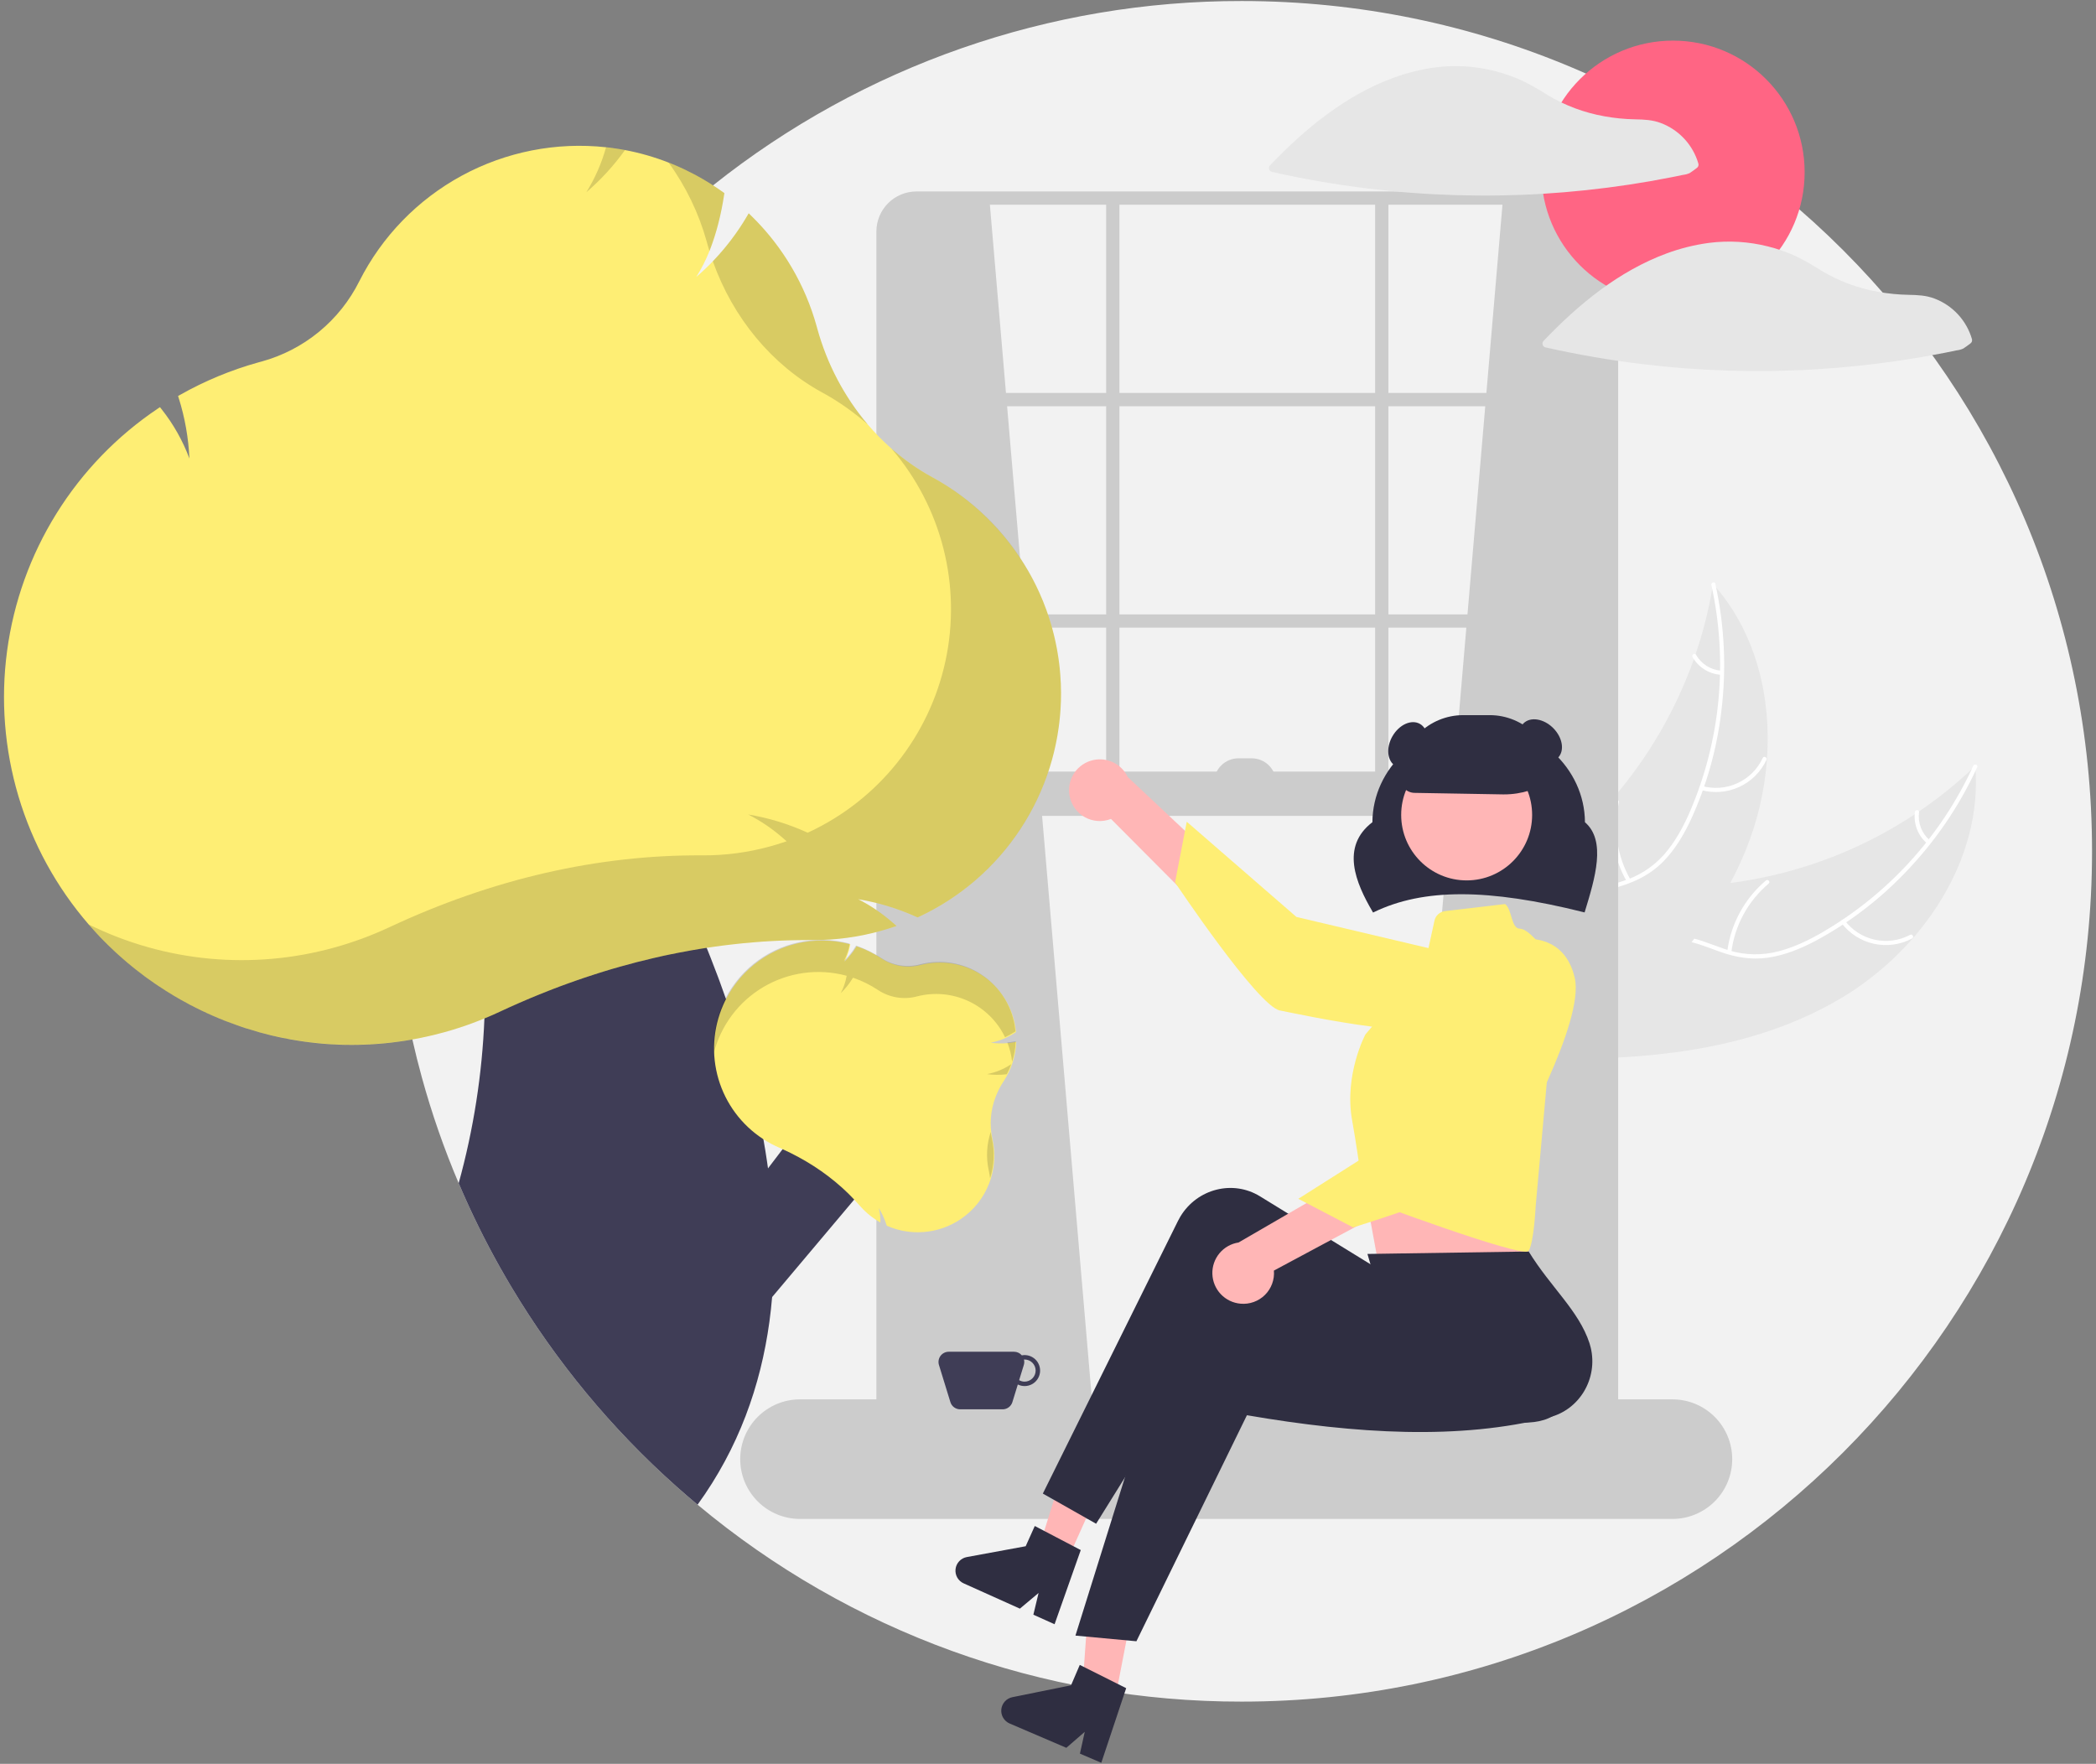 <svg width="265" height="223" viewBox="0 0 265 223" fill="none" xmlns="http://www.w3.org/2000/svg">
<rect x="0" y="0" width="265" height="223" fill="#808080" stroke="none"/>
<g clip-path="url(#clip0_52_251)">
<path d="M49.493 107.632C49.493 110.762 49.624 113.861 49.888 116.927C50.095 119.321 50.377 121.693 50.736 124.044C51.117 126.532 51.583 128.991 52.136 131.42V131.423C52.497 133.022 52.893 134.607 53.325 136.18C54.579 140.751 56.138 145.233 57.992 149.595C58.395 150.544 58.812 151.487 59.241 152.423C60.865 155.968 62.684 159.42 64.689 162.764C70.311 172.156 77.33 180.638 85.504 187.919C86.388 188.705 87.285 189.479 88.194 190.24C107.493 206.361 131.85 215.175 156.996 215.136C216.37 215.136 264.5 167.006 264.5 107.632C264.5 48.259 216.37 0.129 156.996 0.129C132.716 0.091 109.144 8.309 90.151 23.435C89.261 24.141 88.382 24.862 87.514 25.599C83.279 29.191 79.326 33.103 75.691 37.302H75.688C58.758 56.818 49.455 81.796 49.493 107.632Z" fill="#F2F2F2"/>
<path d="M232.765 126.202C243.006 120.107 250.736 108.716 249.732 96.841C240.369 105.802 228.139 111.162 215.204 111.974C210.215 112.269 204.635 112.077 200.962 115.467C198.676 117.577 197.613 120.752 197.438 123.857C197.264 126.962 197.886 130.051 198.504 133.099L198.291 133.845C210.209 133.89 222.524 132.298 232.765 126.202Z" fill="#E6E6E6"/>
<path d="M249.482 96.828C245.379 105.799 238.554 113.248 229.975 118.119C228.131 119.151 226.171 120.037 224.087 120.449C222.054 120.834 219.954 120.668 218.006 119.967C216.176 119.35 214.377 118.507 212.429 118.346C210.377 118.175 208.476 118.967 206.983 120.354C205.157 122.051 204.049 124.304 203.042 126.544C201.924 129.031 200.802 131.632 198.658 133.421C198.398 133.638 198.75 134.028 199.009 133.812C202.739 130.7 203.347 125.488 206.329 121.823C207.72 120.113 209.635 118.811 211.91 118.846C213.899 118.876 215.756 119.743 217.603 120.384C219.542 121.057 221.484 121.373 223.531 121.077C225.626 120.774 227.625 119.962 229.487 118.982C233.694 116.726 237.52 113.824 240.825 110.38C244.619 106.471 247.716 101.942 249.983 96.988C250.123 96.682 249.622 96.524 249.482 96.828Z" fill="white"/>
<path d="M232.83 116.713C233.842 118.041 235.294 118.966 236.926 119.323C238.557 119.68 240.263 119.445 241.737 118.66C242.035 118.501 241.801 118.03 241.503 118.19C240.131 118.923 238.542 119.142 237.024 118.807C235.505 118.471 234.156 117.604 233.221 116.362C233.017 116.092 232.627 116.445 232.83 116.713Z" fill="white"/>
<path d="M218.892 120.402C219.318 117.014 221.005 113.912 223.617 111.713C223.876 111.496 223.525 111.105 223.266 111.322C220.552 113.616 218.803 116.848 218.367 120.374C218.326 120.71 218.851 120.736 218.892 120.402Z" fill="white"/>
<path d="M243.968 106.225C243.469 105.793 243.085 105.243 242.851 104.626C242.617 104.009 242.54 103.343 242.627 102.689C242.672 102.353 242.147 102.327 242.102 102.661C242.01 103.384 242.096 104.119 242.353 104.802C242.61 105.484 243.03 106.093 243.577 106.576C243.625 106.626 243.69 106.655 243.758 106.659C243.827 106.663 243.895 106.64 243.948 106.596C243.999 106.549 244.03 106.484 244.034 106.414C244.038 106.345 244.014 106.277 243.968 106.225Z" fill="white"/>
<path d="M216.583 73.835C216.548 74.043 216.514 74.252 216.476 74.463C215.999 77.265 215.295 80.025 214.371 82.713C214.303 82.922 214.231 83.133 214.157 83.34C211.862 89.793 208.39 95.765 203.915 100.951C202.133 103.013 200.196 104.937 198.122 106.705C195.257 109.147 191.957 111.566 190.12 114.719C189.925 115.046 189.75 115.384 189.596 115.733L197.397 133.528C197.435 133.559 197.469 133.593 197.507 133.625L197.786 134.349C197.9 134.266 198.015 134.176 198.129 134.093C198.195 134.044 198.259 133.992 198.325 133.944C198.368 133.91 198.412 133.877 198.453 133.849C198.467 133.838 198.482 133.827 198.492 133.817C198.533 133.79 198.568 133.76 198.605 133.734C199.254 133.236 199.9 132.734 200.544 132.226C200.548 132.224 200.548 132.224 200.55 132.218C205.445 128.335 210.058 124.008 213.869 119.119C213.983 118.972 214.102 118.823 214.213 118.668C215.918 116.455 217.44 114.106 218.763 111.645C219.482 110.295 220.134 108.909 220.713 107.493C222.204 103.832 223.11 99.959 223.398 96.017C223.97 88.157 222.021 80.202 216.973 74.283C216.844 74.132 216.716 73.984 216.583 73.835Z" fill="#E6E6E6"/>
<path d="M216.374 73.974C218.499 83.607 217.534 93.664 213.617 102.717C212.767 104.652 211.735 106.54 210.319 108.123C208.927 109.655 207.15 110.787 205.173 111.4C203.341 112.008 201.397 112.419 199.745 113.463C198.003 114.563 196.963 116.339 196.606 118.345C196.169 120.8 196.64 123.266 197.185 125.661C197.79 128.32 198.46 131.072 197.825 133.791C197.748 134.12 198.264 134.22 198.341 133.891C199.445 129.161 196.793 124.633 196.967 119.912C197.048 117.709 197.794 115.517 199.631 114.175C201.237 113.001 203.242 112.576 205.102 111.975C207.056 111.345 208.797 110.428 210.253 108.959C211.743 107.456 212.851 105.604 213.747 103.7C215.748 99.367 217.056 94.746 217.621 90.007C218.297 84.601 218.043 79.12 216.87 73.8C216.798 73.471 216.302 73.647 216.374 73.974Z" fill="white"/>
<path d="M215.05 99.876C216.659 100.327 218.375 100.192 219.892 99.495C221.41 98.797 222.63 97.583 223.335 96.069C223.477 95.762 223.006 95.527 222.865 95.835C222.211 97.246 221.074 98.377 219.659 99.023C218.245 99.67 216.646 99.79 215.151 99.361C214.826 99.268 214.727 99.784 215.05 99.876Z" fill="white"/>
<path d="M206.143 111.213C204.443 108.252 203.923 104.759 204.684 101.431C204.76 101.101 204.245 101.001 204.169 101.33C203.383 104.795 203.932 108.429 205.707 111.507C205.876 111.8 206.311 111.505 206.143 111.213Z" fill="white"/>
<path d="M217.629 84.796C216.97 84.752 216.333 84.544 215.774 84.192C215.216 83.84 214.754 83.355 214.429 82.78C214.263 82.485 213.829 82.78 213.993 83.074C214.355 83.707 214.866 84.242 215.482 84.632C216.098 85.023 216.801 85.256 217.528 85.312C217.596 85.323 217.666 85.308 217.723 85.269C217.78 85.231 217.821 85.172 217.836 85.105C217.849 85.036 217.835 84.966 217.796 84.908C217.757 84.85 217.697 84.81 217.629 84.796Z" fill="white"/>
<path d="M190.031 25.045L176.873 179.075L203.189 181.054V27.005C200.054 24.93 195.552 24.605 190.031 25.045Z" fill="#CCCCCC"/>
<path d="M125.081 25.045L138.239 179.075L111.923 181.054V27.005C115.059 24.93 119.56 24.605 125.081 25.045Z" fill="#CCCCCC"/>
<path d="M115.864 187.42H199.529C200.871 187.419 202.157 186.885 203.105 185.936C204.054 184.988 204.588 183.702 204.589 182.36V29.265C204.588 27.924 204.054 26.638 203.105 25.689C202.157 24.74 200.871 24.207 199.529 24.205H115.864C114.522 24.207 113.236 24.74 112.287 25.689C111.339 26.638 110.805 27.924 110.803 29.265V182.36C110.805 183.702 111.339 184.988 112.287 185.936C113.236 186.885 114.522 187.419 115.864 187.42ZM199.529 25.885C200.425 25.886 201.284 26.242 201.918 26.876C202.552 27.51 202.908 28.369 202.909 29.265V182.36C202.908 183.256 202.552 184.116 201.918 184.749C201.284 185.383 200.425 185.74 199.529 185.741H115.864C114.967 185.74 114.108 185.383 113.474 184.749C112.841 184.116 112.484 183.256 112.483 182.36V29.265C112.484 28.369 112.841 27.51 113.474 26.876C114.108 26.242 114.967 25.886 115.864 25.885L199.529 25.885Z" fill="#CCCCCC"/>
<path d="M111.643 49.681H203.749V51.361H111.643V49.681Z" fill="#CCCCCC"/>
<path d="M111.643 77.677H203.749V79.357H111.643V77.677Z" fill="#CCCCCC"/>
<path d="M173.86 25.045H175.54V101.473H173.86V25.045Z" fill="#CCCCCC"/>
<path d="M139.853 25.045H141.533V101.473H139.853V25.045Z" fill="#CCCCCC"/>
<path d="M101.145 192.04H211.448C213.453 192.04 215.375 191.243 216.793 189.826C218.211 188.408 219.007 186.485 219.007 184.481C219.007 182.476 218.211 180.553 216.793 179.136C215.375 177.718 213.453 176.922 211.448 176.922H101.145C99.14 176.922 97.218 177.718 95.8 179.136C94.382 180.553 93.586 182.476 93.586 184.481C93.586 186.485 94.382 188.408 95.8 189.826C97.218 191.243 99.14 192.04 101.145 192.04Z" fill="#CCCCCC"/>
<path d="M111.643 97.554H203.189V103.153H111.643V97.554Z" fill="#CCCCCC"/>
<path d="M173.599 115.374L173.716 115.317C179.956 112.303 188.129 112.305 200.214 115.327L200.343 115.36L200.382 115.232C201.661 111.04 203.109 106.292 200.388 103.956C200.35 97.101 194.337 91.535 186.951 91.535C179.567 91.535 173.555 97.098 173.515 103.951C169.467 107.046 171.396 111.619 173.534 115.262L173.599 115.374Z" fill="#2F2E41"/>
<path d="M135.242 100.695C135.354 101.251 135.586 101.775 135.923 102.231C136.259 102.687 136.691 103.064 137.189 103.334C137.687 103.605 138.238 103.764 138.803 103.798C139.369 103.833 139.935 103.744 140.462 103.536L162.517 125.699L164.484 118.817L142.58 98.236C142.173 97.374 141.463 96.691 140.585 96.316C139.708 95.942 138.723 95.903 137.819 96.206C136.914 96.509 136.152 97.134 135.677 97.961C135.202 98.788 135.048 99.761 135.242 100.695Z" fill="#FFB6B6"/>
<path d="M189.749 122.031C189.749 122.031 191.75 126.566 186.813 129.362C181.876 132.158 164.62 128.295 161.82 127.756C159.02 127.216 148.563 111.566 148.563 111.566L150.041 103.891L163.91 115.931L189.749 122.031Z" fill="#FEEE74"/>
<path d="M193.391 147.107L193.111 152.426C193.111 152.426 193.937 157.138 193.258 158.154C192.583 159.166 174.178 159.294 174.178 159.294C174.178 159.294 172.962 152.738 171.915 147L193.391 147.107Z" fill="#FFB6B6"/>
<path d="M140.475 217.438L136.627 216.66L137.729 201.119L143.407 202.266L140.475 217.438Z" fill="#FFB6B6"/>
<path d="M134.963 197.213L131.386 195.604L136.027 180.734L141.306 183.108L134.963 197.213Z" fill="#FFB6B6"/>
<path d="M131.848 188.834L138.583 192.648L155.193 165.956C166.854 173.812 178.257 177.574 189.751 179.582C193.638 180.274 197.6 179.923 198.346 175.967C198.381 175.782 198.409 175.596 198.43 175.409C198.889 171.089 193.514 165.551 192.831 160.265L178.122 159.382L176.308 161.707L159.297 151.249C155.877 149.146 151.377 150.283 149.248 153.79C149.135 153.975 149.031 154.165 148.935 154.359L131.848 188.834Z" fill="#2F2E41"/>
<path d="M135.97 206.79L143.677 207.506L157.65 178.928C171.507 181.311 184.579 182.074 195.886 179.191C199.715 178.229 202.055 174.276 201.113 170.362C201.069 170.179 201.018 169.998 200.961 169.819C199.607 165.69 196.065 162.769 193.274 158.228L172.889 158.537L175.165 166.394L155.362 163.831C151.38 163.316 147.743 166.198 147.239 170.27C147.212 170.485 147.195 170.7 147.186 170.917L135.97 206.79Z" fill="#2F2E41"/>
<path d="M185.431 111.31C180.859 111.31 177.153 107.604 177.153 103.033C177.153 98.461 180.859 94.755 185.431 94.755C190.003 94.755 193.709 98.461 193.709 103.033C193.709 107.604 190.003 111.31 185.431 111.31Z" fill="#FFB6B6"/>
<path d="M190.284 114.299L182.694 115.192C182.374 115.229 182.074 115.366 181.835 115.582C181.596 115.799 181.431 116.084 181.362 116.399L180.155 121.922L172.631 130.783C172.631 130.783 169.929 135.849 170.942 141.591C171.955 147.332 172.4 151.599 172.4 151.599C172.4 151.599 192.584 159.166 193.26 158.153C193.935 157.14 194.154 152.538 194.154 152.538L196.856 122.479C196.856 122.479 193.817 117.413 192.128 117.413C191.038 117.376 191.178 114.923 190.284 114.299Z" fill="#FEEE74"/>
<path d="M172.195 153.447C171.131 153.447 170.268 152.411 170.268 151.134C170.268 149.857 171.131 148.822 172.195 148.822C173.259 148.822 174.122 149.857 174.122 151.134C174.122 152.411 173.259 153.447 172.195 153.447Z" fill="#FEEE74"/>
<path d="M142.384 213.436L136.518 210.496L135.413 213.075L127.995 214.575C127.628 214.649 127.295 214.838 127.044 215.115C126.793 215.392 126.637 215.741 126.598 216.113C126.56 216.485 126.641 216.859 126.831 217.182C127.02 217.504 127.308 217.757 127.651 217.904L134.819 220.977L137.148 218.955L136.536 221.713L139.239 222.871L142.384 213.436Z" fill="#2F2E41"/>
<path d="M136.642 195.975L130.829 192.933L129.678 195.492L122.235 196.861C121.867 196.929 121.531 197.112 121.275 197.384C121.019 197.657 120.856 198.004 120.812 198.375C120.767 198.746 120.842 199.121 121.025 199.447C121.209 199.772 121.492 200.031 121.833 200.184L128.945 203.382L131.309 201.401L130.65 204.148L133.331 205.354L136.642 195.975Z" fill="#2F2E41"/>
<path d="M190.16 100.436C192.347 100.44 194.482 99.766 196.271 98.508L196.33 98.467V98.394C196.328 96.278 195.487 94.25 193.991 92.755C192.495 91.259 190.467 90.417 188.352 90.415H184.992C182.877 90.417 180.849 91.259 179.353 92.755C177.857 94.25 177.016 96.278 177.013 98.394C177.016 98.878 177.207 99.342 177.546 99.687C177.886 100.033 178.346 100.232 178.83 100.243L189.972 100.435C190.035 100.436 190.098 100.436 190.16 100.436Z" fill="#2F2E41"/>
<path d="M176.453 96.862C175.382 96.243 175.203 94.548 176.054 93.075C176.904 91.602 178.462 90.909 179.533 91.528C180.604 92.146 180.783 93.841 179.933 95.314C179.082 96.787 177.525 97.48 176.453 96.862Z" fill="#2F2E41"/>
<path d="M193.207 95.218C192.004 94.016 191.738 92.332 192.613 91.457C193.488 90.582 195.172 90.848 196.374 92.051C197.577 93.254 197.843 94.938 196.968 95.812C196.094 96.687 194.41 96.421 193.207 95.218Z" fill="#2F2E41"/>
<path d="M119.947 170.903H128.21C128.396 170.902 128.58 170.943 128.749 171.021C128.919 171.099 129.069 171.213 129.189 171.356C129.494 171.3 129.808 171.317 130.104 171.405C130.401 171.494 130.673 171.652 130.897 171.866C131.121 172.08 131.291 172.344 131.393 172.637C131.495 172.929 131.527 173.242 131.485 173.549C131.442 173.856 131.328 174.148 131.151 174.403C130.974 174.657 130.739 174.866 130.466 175.011C130.192 175.157 129.888 175.236 129.579 175.242C129.269 175.247 128.962 175.179 128.684 175.044L127.998 177.27C127.917 177.534 127.753 177.765 127.531 177.929C127.309 178.093 127.04 178.182 126.764 178.182H121.393C121.116 178.182 120.848 178.093 120.626 177.929C120.403 177.765 120.24 177.534 120.159 177.27L118.713 172.574C118.654 172.38 118.641 172.176 118.675 171.977C118.709 171.778 118.789 171.589 118.909 171.427C119.029 171.264 119.185 171.132 119.366 171.041C119.546 170.95 119.745 170.903 119.947 170.903ZM129.538 174.682C129.909 174.682 130.265 174.535 130.527 174.272C130.79 174.01 130.937 173.654 130.937 173.282C130.937 172.911 130.79 172.555 130.527 172.293C130.265 172.03 129.909 171.883 129.538 171.883C129.512 171.883 129.488 171.889 129.463 171.89C129.519 172.116 129.512 172.352 129.443 172.574L128.852 174.495C129.061 174.616 129.297 174.681 129.538 174.682Z" fill="#3F3D56"/>
<path d="M156.842 164.826C157.406 164.878 157.975 164.806 158.508 164.614C159.041 164.423 159.526 164.117 159.929 163.718C160.331 163.319 160.641 162.836 160.836 162.305C161.032 161.773 161.109 161.205 161.061 160.64L188.62 145.872L182.592 142.012L156.591 157.09C155.648 157.233 154.79 157.717 154.18 158.451C153.57 159.184 153.25 160.116 153.281 161.069C153.312 162.023 153.691 162.932 154.348 163.624C155.004 164.316 155.891 164.744 156.842 164.826Z" fill="#FFB6B6"/>
<path d="M192.92 118.732C192.92 118.732 197.838 118.116 199.1 123.648C200.362 129.18 191.71 144.602 190.39 147.129C189.07 149.657 171.078 155.184 171.078 155.184L164.15 151.566L179.662 141.734L192.92 118.732Z" fill="#FEEE74"/>
<path d="M158.256 95.874H156.576C155.76 95.874 154.976 96.199 154.399 96.776C153.821 97.354 153.497 98.137 153.497 98.954H161.336C161.336 98.137 161.011 97.354 160.434 96.776C159.856 96.199 159.073 95.874 158.256 95.874Z" fill="#CCCCCC"/>
<path d="M211.52 38.417C202.33 38.417 194.879 30.967 194.879 21.776C194.879 12.585 202.33 5.135 211.52 5.135C220.711 5.135 228.162 12.585 228.162 21.776C228.162 30.967 220.711 38.417 211.52 38.417Z" fill="#FF6584"/>
<path d="M160.569 20.909C164.973 16.289 170.088 12.074 176.143 9.847C177.83 9.224 179.579 8.785 181.359 8.536C181.374 8.534 181.387 8.537 181.402 8.536C181.431 8.529 181.46 8.523 181.49 8.519C183.98 8.202 186.508 8.354 188.943 8.969C190.133 9.268 191.294 9.672 192.413 10.178C193.535 10.725 194.623 11.342 195.669 12.023C197.884 13.349 200.323 14.259 202.865 14.707C204.141 14.937 205.433 15.064 206.729 15.087C207.854 15.109 208.915 15.149 209.981 15.555C211.119 15.983 212.142 16.671 212.967 17.565C213.792 18.458 214.397 19.532 214.733 20.701C214.759 20.805 214.751 20.915 214.711 21.014C214.67 21.113 214.599 21.197 214.508 21.253C214.22 21.46 213.939 21.694 213.636 21.878C213.367 22.002 213.079 22.08 212.784 22.11C212.303 22.212 211.82 22.311 211.338 22.406C209.559 22.759 207.773 23.071 205.98 23.342C202.351 23.892 198.703 24.279 195.035 24.503C187.687 24.948 180.315 24.727 173.007 23.841C168.9 23.343 164.821 22.638 160.785 21.727C160.703 21.703 160.629 21.659 160.57 21.598C160.511 21.537 160.468 21.461 160.446 21.379C160.424 21.297 160.424 21.21 160.446 21.128C160.467 21.046 160.51 20.97 160.569 20.909Z" fill="#E6E6E6"/>
<path d="M210.731 32.035C212.417 31.412 214.166 30.973 215.947 30.725C215.961 30.723 215.975 30.726 215.989 30.724C216.018 30.717 216.047 30.711 216.077 30.707C218.568 30.39 221.096 30.543 223.53 31.157C224.721 31.456 225.882 31.86 227 32.366C228.123 32.913 229.21 33.53 230.257 34.211C232.472 35.537 234.91 36.447 237.452 36.896C238.728 37.126 240.021 37.252 241.317 37.275C242.442 37.298 243.502 37.337 244.568 37.743C245.707 38.171 246.729 38.859 247.554 39.753C248.379 40.646 248.984 41.72 249.321 42.889C249.347 42.993 249.339 43.103 249.298 43.202C249.258 43.301 249.187 43.385 249.096 43.442C248.807 43.648 248.526 43.882 248.224 44.066C247.954 44.19 247.666 44.268 247.372 44.299C246.89 44.4 246.408 44.499 245.925 44.595C244.147 44.947 242.361 45.259 240.567 45.53C236.939 46.08 233.291 46.467 229.623 46.691C222.275 47.136 214.902 46.915 207.594 46.029C203.487 45.532 199.408 44.826 195.373 43.915C195.291 43.891 195.217 43.847 195.157 43.786C195.098 43.725 195.055 43.65 195.034 43.567C195.012 43.485 195.012 43.398 195.033 43.316C195.055 43.234 195.097 43.158 195.157 43.097C199.561 38.477 204.676 34.263 210.731 32.035Z" fill="#E6E6E6"/>
<path d="M90.724 156.093L103.522 139.281L113.619 144.991L92.222 170.4L90.724 156.093Z" fill="#3F3D56"/>
<path d="M61.245 128.764C60.961 135.809 59.87 142.799 57.992 149.595C58.395 150.544 58.812 151.487 59.241 152.423C60.865 155.968 62.684 159.42 64.689 162.765C70.311 172.156 77.33 180.638 85.504 187.919C86.388 188.705 87.285 189.479 88.194 190.24C93.376 183.095 96.173 175.211 97.279 167.098C97.419 166.068 97.533 165.027 97.62 163.991V163.985C97.832 161.468 97.901 158.94 97.825 156.415C97.822 156.214 97.816 156.009 97.808 155.805C97.71 153.106 97.466 150.402 97.1 147.722V147.72C97.058 147.412 97.016 147.104 96.968 146.796C96.834 145.872 96.682 144.948 96.517 144.03C95.556 138.734 94.214 133.514 92.503 128.411V128.408C92.455 128.26 92.407 128.114 92.354 127.969C92.169 127.414 91.982 126.866 91.789 126.317C91.777 126.274 91.762 126.232 91.744 126.191C91.495 125.474 91.24 124.763 90.98 124.058C90.91 123.862 90.837 123.666 90.761 123.47C90.467 122.683 90.168 121.902 89.863 121.132C89.767 120.886 89.669 120.639 89.571 120.396C89.496 120.208 89.423 120.021 89.345 119.836V119.833C88.9 118.733 88.449 117.654 87.993 116.597C86.713 113.624 85.397 110.827 84.115 108.248L84.112 108.246C78.79 97.571 73.953 90.639 73.953 90.639L55.786 96.518C57.953 100.362 59.63 106.031 60.548 112.719C61.256 118.035 61.489 123.404 61.245 128.761L61.245 128.764Z" fill="#3F3D56"/>
<path d="M91.439 127.053C91.545 126.804 91.666 126.56 91.789 126.317C92.427 125.08 93.25 123.948 94.227 122.957C94.373 122.809 94.524 122.661 94.681 122.521C96.367 120.967 98.418 119.864 100.643 119.313C102.869 118.762 105.197 118.781 107.413 119.368L107.424 119.374L107.508 119.396L107.489 119.491C107.405 119.935 107.283 120.37 107.125 120.793C107.083 120.908 107.035 121.017 106.988 121.126C106.968 121.177 106.943 121.222 106.92 121.272C106.92 121.272 106.923 121.275 106.918 121.275C106.918 121.278 106.915 121.28 106.915 121.283C106.862 121.387 106.811 121.493 106.755 121.594C106.87 121.485 106.979 121.373 107.086 121.258C107.189 121.152 107.284 121.04 107.38 120.928C107.706 120.547 108.001 120.141 108.261 119.713L108.306 119.637L108.385 119.668C109.441 120.034 110.449 120.527 111.386 121.138L111.487 121.205C112.202 121.674 113.008 121.988 113.853 122.126C114.697 122.264 115.561 122.223 116.389 122.005C117.693 121.669 119.054 121.608 120.383 121.825C121.713 122.042 122.983 122.534 124.113 123.268C124.861 123.756 125.538 124.346 126.123 125.021C126.173 125.079 126.224 125.141 126.274 125.2C126.38 125.329 126.481 125.46 126.579 125.595C127.631 127.001 128.277 128.67 128.446 130.418L128.452 130.483L128.399 130.519C127.452 131.168 126.38 131.614 125.252 131.829C125.961 131.928 126.678 131.946 127.391 131.882H127.394C127.717 131.856 128.039 131.811 128.357 131.748L128.416 131.737H128.418L128.491 131.723L128.48 131.857C128.396 133.568 127.858 135.225 126.921 136.658L126.893 136.698C126.882 136.712 126.873 136.727 126.865 136.742C126.467 137.35 126.137 137.999 125.879 138.677C125.225 140.363 125.081 142.204 125.465 143.971C125.9 145.861 125.755 147.838 125.05 149.645C124.345 151.452 123.112 153.004 121.512 154.1C120.106 155.067 118.468 155.642 116.767 155.766C116.534 155.785 116.299 155.796 116.064 155.796C114.718 155.8 113.386 155.523 112.153 154.982L112.108 154.965L112.097 154.914C111.86 154.149 111.527 153.418 111.106 152.736C111.244 153.273 111.313 153.825 111.313 154.38V154.565L111.153 154.472C111.016 154.391 110.876 154.304 110.75 154.223C109.994 153.729 109.309 153.134 108.715 152.454C108.483 152.185 108.248 151.925 108.001 151.664L107.998 151.661C107.52 151.152 107.013 150.654 106.487 150.178C105.367 149.172 104.169 148.257 102.903 147.442C101.639 146.63 100.316 145.912 98.947 145.292H98.945C98.791 145.22 98.634 145.15 98.48 145.082C97.798 144.786 97.142 144.433 96.517 144.03C96.495 144.016 96.475 144.005 96.456 143.991C93.749 142.219 91.76 139.544 90.841 136.442C89.922 133.34 90.134 130.013 91.439 127.053Z" fill="#FEEE74"/>
<path opacity="0.15" d="M125.004 147.946C125.08 148.286 125.138 148.631 125.177 148.977C125.698 147.33 125.774 145.574 125.396 143.889C125.338 143.631 125.294 143.37 125.26 143.107C124.742 144.668 124.654 146.339 125.004 147.946Z" fill="black"/>
<path opacity="0.15" d="M124.792 135.802C125.621 135.917 126.462 135.921 127.292 135.814C127.51 135.404 127.698 134.979 127.854 134.542C126.93 135.165 125.888 135.594 124.792 135.802Z" fill="black"/>
<path opacity="0.15" d="M127.359 131.792C127.665 132.575 127.868 133.394 127.964 134.23C128.219 133.434 128.37 132.609 128.412 131.775L128.419 131.64L128.287 131.666C127.98 131.724 127.67 131.766 127.359 131.792Z" fill="black"/>
<path opacity="0.15" d="M124.04 123.185C122.912 122.45 121.643 121.957 120.314 121.74C118.985 121.522 117.625 121.584 116.321 121.921C115.493 122.14 114.628 122.181 113.783 122.044C112.938 121.906 112.132 121.592 111.416 121.121L111.315 121.055C110.379 120.443 109.372 119.948 108.316 119.581L108.235 119.554L108.191 119.626C107.773 120.317 107.267 120.95 106.686 121.509C107.039 120.851 107.286 120.142 107.419 119.407L107.438 119.31L107.342 119.284C105.264 118.734 103.084 118.683 100.982 119.136C98.88 119.588 96.915 120.531 95.247 121.888C93.579 123.244 92.255 124.976 91.383 126.942C90.512 128.907 90.118 131.051 90.232 133.198C90.673 131.448 91.457 129.802 92.538 128.357C93.62 126.912 94.978 125.695 96.533 124.779C98.088 123.862 99.809 123.263 101.597 123.016C103.385 122.769 105.205 122.88 106.95 123.342L107.045 123.367L107.026 123.464C106.894 124.199 106.647 124.909 106.293 125.567C106.875 125.007 107.381 124.374 107.799 123.684L107.843 123.611L107.923 123.639C108.979 124.006 109.987 124.5 110.923 125.112L111.024 125.179C111.739 125.649 112.546 125.963 113.391 126.101C114.236 126.239 115.101 126.197 115.929 125.978C118.096 125.416 120.391 125.623 122.423 126.563C124.455 127.504 126.097 129.12 127.071 131.137C127.504 130.928 127.924 130.694 128.329 130.434L128.384 130.399L128.377 130.335C128.238 128.894 127.776 127.503 127.025 126.265C126.274 125.027 125.254 123.974 124.04 123.185Z" fill="black"/>
<path d="M19.963 51.652L20.229 51.476L20.422 51.728C21.917 53.61 23.107 55.716 23.947 57.968C23.831 55.374 23.377 52.805 22.597 50.328L22.513 50.068L22.754 49.931C25.887 48.157 29.224 46.773 32.693 45.81L33.071 45.709C35.729 44.979 38.203 43.698 40.333 41.948C42.463 40.198 44.2 38.018 45.431 35.552C48.291 29.891 52.809 25.238 58.383 22.212C63.957 19.186 70.321 17.932 76.626 18.617H76.629C76.696 18.623 76.766 18.631 76.833 18.64C76.948 18.651 77.06 18.665 77.172 18.679C77.402 18.71 77.626 18.741 77.85 18.774C78.04 18.802 78.233 18.833 78.424 18.866C78.524 18.881 78.622 18.897 78.72 18.917C78.818 18.934 78.919 18.951 79.017 18.97H79.02C80.9 19.326 82.742 19.855 84.524 20.552H84.527V20.555L84.977 20.731C85.442 20.921 85.903 21.123 86.36 21.336C86.464 21.383 86.565 21.434 86.668 21.481C86.696 21.495 86.727 21.509 86.755 21.526C87.049 21.666 87.34 21.812 87.629 21.966C87.671 21.985 87.713 22.008 87.754 22.03L88.023 22.173C88.614 22.492 89.195 22.831 89.765 23.189C89.812 23.217 89.857 23.245 89.905 23.276C89.955 23.309 90.008 23.343 90.059 23.377C90.089 23.393 90.12 23.416 90.151 23.435C90.238 23.489 90.322 23.544 90.406 23.603C90.574 23.712 90.742 23.825 90.907 23.939C91.078 24.054 91.246 24.174 91.414 24.295L91.582 24.415L91.551 24.622C91.523 24.793 91.498 24.964 91.467 25.132C91.439 25.3 91.411 25.465 91.38 25.63C91.332 25.907 91.279 26.182 91.226 26.448C91.19 26.624 91.156 26.798 91.117 26.968C91.08 27.145 91.041 27.321 90.999 27.497C90.918 27.861 90.831 28.214 90.739 28.561C90.694 28.735 90.647 28.909 90.596 29.079C90.568 29.183 90.54 29.287 90.509 29.387C90.487 29.457 90.465 29.527 90.442 29.597C90.436 29.62 90.431 29.645 90.422 29.67C90.416 29.694 90.409 29.717 90.4 29.74C90.369 29.844 90.339 29.944 90.308 30.042C90.291 30.096 90.274 30.149 90.255 30.199C90.215 30.32 90.173 30.443 90.131 30.56C90.087 30.695 90.039 30.829 89.991 30.961C89.98 30.994 89.969 31.025 89.958 31.059C89.949 31.084 89.941 31.109 89.93 31.134C89.919 31.162 89.907 31.193 89.896 31.221C89.849 31.347 89.801 31.476 89.751 31.602C89.734 31.646 89.717 31.694 89.697 31.739C89.244 32.879 88.686 33.976 88.032 35.014C88.757 34.393 89.455 33.734 90.126 33.038C91.162 31.962 92.116 30.81 92.981 29.592C93.051 29.496 93.121 29.398 93.186 29.3C93.317 29.113 93.446 28.925 93.572 28.735C93.706 28.539 93.835 28.335 93.961 28.133C94.045 27.999 94.129 27.861 94.21 27.727C94.291 27.598 94.367 27.472 94.44 27.344L94.658 26.968H94.661V26.971L94.969 27.274C95.092 27.394 95.215 27.514 95.336 27.635C99.099 31.421 101.824 36.111 103.25 41.255L103.292 41.409L103.334 41.568C103.415 41.854 103.497 42.131 103.583 42.414V42.416C103.667 42.696 103.757 42.976 103.852 43.251C103.939 43.511 104.028 43.769 104.124 44.026C104.154 44.113 104.188 44.2 104.224 44.287C104.283 44.455 104.348 44.62 104.412 44.788C104.443 44.863 104.474 44.942 104.504 45.017C104.58 45.202 104.656 45.387 104.731 45.569C104.742 45.597 104.756 45.628 104.77 45.656C104.793 45.712 104.818 45.767 104.84 45.821C104.899 45.955 104.961 46.092 105.019 46.227C105.061 46.313 105.101 46.403 105.14 46.49C105.157 46.529 105.176 46.568 105.193 46.607C105.297 46.831 105.403 47.053 105.515 47.271C105.641 47.529 105.77 47.786 105.907 48.038C106.027 48.273 106.153 48.503 106.285 48.732C106.512 49.138 106.75 49.541 106.996 49.933C107.091 50.084 107.186 50.236 107.284 50.387C107.307 50.423 107.329 50.46 107.352 50.493C107.433 50.625 107.517 50.751 107.603 50.88C107.662 50.966 107.721 51.053 107.78 51.137C107.878 51.288 107.981 51.434 108.088 51.577C108.116 51.621 108.147 51.663 108.177 51.706C108.334 51.924 108.491 52.137 108.651 52.349C108.656 52.352 108.656 52.355 108.659 52.358C108.665 52.358 108.665 52.361 108.667 52.363C108.737 52.456 108.807 52.548 108.88 52.638C108.975 52.769 109.079 52.898 109.182 53.024C109.35 53.237 109.527 53.452 109.706 53.662C109.712 53.668 109.714 53.673 109.72 53.676C110.648 54.766 111.652 55.788 112.727 56.733C112.746 56.75 112.76 56.767 112.78 56.781C112.931 56.913 113.082 57.044 113.239 57.173C113.303 57.226 113.368 57.279 113.432 57.333C113.539 57.422 113.648 57.512 113.754 57.593C113.767 57.606 113.781 57.617 113.796 57.627C113.891 57.705 113.984 57.778 114.079 57.85C114.194 57.943 114.308 58.03 114.426 58.117C114.98 58.536 115.55 58.933 116.134 59.306C116.221 59.365 116.313 59.424 116.403 59.48C116.456 59.514 116.509 59.547 116.559 59.575C116.772 59.707 116.985 59.835 117.198 59.959C117.41 60.085 117.629 60.205 117.844 60.322C118.306 60.575 118.763 60.838 119.208 61.112C119.432 61.252 119.656 61.392 119.877 61.535C120.756 62.106 121.602 62.717 122.416 63.368C123.23 64.02 124.01 64.713 124.754 65.443C124.846 65.532 124.938 65.625 125.031 65.72C125.216 65.902 125.395 66.087 125.566 66.272C125.84 66.554 126.103 66.846 126.363 67.139C127.736 68.697 128.952 70.387 129.992 72.184C130.514 73.082 130.989 74.006 131.414 74.953C131.736 75.661 132.03 76.386 132.296 77.12C132.472 77.61 132.637 78.105 132.791 78.604C132.867 78.853 132.94 79.105 133.01 79.357C133.248 80.211 133.446 81.073 133.609 81.938C133.74 82.632 133.847 83.328 133.928 84.024C133.97 84.374 134.003 84.724 134.034 85.071C134.106 85.924 134.143 86.778 134.145 87.633C134.15 90.198 133.838 92.753 133.217 95.242C133.08 95.79 132.928 96.336 132.76 96.879C132.676 97.151 132.587 97.42 132.497 97.688C132.271 98.36 132.02 99.026 131.744 99.684C131.579 100.079 131.405 100.471 131.224 100.86C130.067 103.334 128.591 105.646 126.834 107.736C126.545 108.08 126.248 108.419 125.941 108.752C125.938 108.752 125.941 108.755 125.941 108.755C125.179 109.586 124.372 110.375 123.525 111.118H123.522C123.183 111.418 122.839 111.708 122.489 111.989C122.486 111.986 122.486 111.989 122.486 111.989C122.133 112.274 121.778 112.549 121.414 112.815C121.232 112.946 121.047 113.078 120.859 113.209C120.493 113.47 120.119 113.721 119.737 113.962H119.734C119.353 114.209 118.967 114.444 118.575 114.668C117.788 115.119 116.982 115.541 116.153 115.925L116.013 115.989L115.871 115.925C114.542 115.327 113.172 114.825 111.772 114.421C111.464 114.332 111.153 114.251 110.845 114.172C110.067 113.979 109.283 113.817 108.494 113.685C109.263 114.071 110.006 114.508 110.717 114.993C111.268 115.365 111.811 115.771 112.357 116.219C112.539 116.367 112.721 116.521 112.903 116.678L113.357 117.07L112.788 117.257C112.581 117.325 112.374 117.392 112.167 117.453C111.884 117.543 111.604 117.624 111.33 117.7C110.731 117.868 110.128 118.016 109.521 118.145C109.373 118.176 109.227 118.207 109.079 118.237C108.791 118.293 108.499 118.349 108.208 118.4C108.196 118.403 108.184 118.405 108.172 118.405C107.869 118.456 107.564 118.503 107.262 118.545C106.699 118.626 106.137 118.691 105.574 118.738C105.512 118.747 105.451 118.75 105.386 118.752C105.249 118.764 105.115 118.775 104.977 118.783C104.675 118.803 104.37 118.817 104.065 118.828C104.042 118.828 104.023 118.831 104 118.831C103.846 118.836 103.692 118.842 103.539 118.845C103.539 118.845 103.539 118.848 103.536 118.845C103.382 118.848 103.228 118.85 103.074 118.85H102.223C102.063 118.85 101.904 118.853 101.741 118.853C101.517 118.853 101.29 118.856 101.066 118.859C101.008 118.859 100.946 118.862 100.885 118.862C100.526 118.867 100.168 118.876 99.809 118.884C99.787 118.884 99.765 118.887 99.742 118.887C99.384 118.898 99.026 118.909 98.667 118.926C98.589 118.929 98.51 118.932 98.429 118.937C98.085 118.951 97.741 118.968 97.396 118.988C97.298 118.993 97.198 119.002 97.097 119.007C96.836 119.021 96.573 119.038 96.313 119.058C96.159 119.066 96.008 119.077 95.854 119.091C95.232 119.139 94.614 119.192 93.992 119.254C93.785 119.27 93.578 119.293 93.371 119.315C92.816 119.374 92.26 119.438 91.702 119.508C91.453 119.536 91.204 119.57 90.954 119.603C90.926 119.606 90.898 119.609 90.87 119.615C90.562 119.657 90.257 119.699 89.949 119.743C89.748 119.771 89.546 119.802 89.345 119.833C89.138 119.864 88.93 119.895 88.723 119.931C88.611 119.948 88.499 119.967 88.384 119.987C88.116 120.029 87.844 120.074 87.573 120.124C87.548 120.127 87.524 120.13 87.5 120.135C86.923 120.236 86.344 120.343 85.767 120.457C85.428 120.522 85.092 120.589 84.756 120.659C84.493 120.712 84.23 120.768 83.967 120.824C83.922 120.832 83.877 120.844 83.832 120.855C83.822 120.858 83.812 120.86 83.802 120.86C83.404 120.947 83.004 121.037 82.606 121.132C81.226 121.451 79.848 121.806 78.471 122.196C78.155 122.283 77.838 122.375 77.522 122.467C77.388 122.507 77.256 122.546 77.124 122.585C76.85 122.666 76.579 122.747 76.304 122.834C76.064 122.907 75.82 122.983 75.579 123.061C75.428 123.109 75.277 123.156 75.126 123.207C74.891 123.279 74.655 123.355 74.423 123.436C74.224 123.498 74.028 123.562 73.832 123.632C73.552 123.724 73.269 123.82 72.99 123.92C72.908 123.948 72.824 123.976 72.743 124.007C72.402 124.125 72.06 124.245 71.719 124.371C71.385 124.492 71.052 124.615 70.722 124.738C70.492 124.825 70.263 124.909 70.036 124.998C69.781 125.096 69.526 125.194 69.275 125.295C68.911 125.438 68.544 125.583 68.18 125.732C67.844 125.866 67.511 126.003 67.175 126.146C67.113 126.171 67.049 126.196 66.987 126.224C66.696 126.345 66.405 126.471 66.117 126.597C65.929 126.675 65.744 126.756 65.559 126.838C64.753 127.19 63.948 127.555 63.144 127.932H63.141C62.637 128.17 62.124 128.397 61.609 128.613C61.489 128.663 61.368 128.713 61.245 128.761C61.041 128.848 60.834 128.929 60.627 129.013C60.492 129.066 60.358 129.119 60.221 129.17C60.022 129.248 59.82 129.324 59.619 129.396C59.406 129.475 59.196 129.553 58.98 129.626C58.905 129.654 58.829 129.679 58.751 129.707C58.502 129.791 58.253 129.875 58.001 129.956C57.975 129.965 57.95 129.973 57.922 129.981C57.659 130.065 57.396 130.149 57.13 130.228C57.109 130.236 57.087 130.242 57.066 130.247C56.78 130.334 56.489 130.418 56.2 130.499C55.775 130.617 55.347 130.729 54.918 130.833C54.84 130.852 54.761 130.872 54.683 130.889C54.454 130.945 54.227 130.998 53.997 131.048C53.754 131.104 53.507 131.155 53.264 131.205C53.017 131.255 52.771 131.306 52.528 131.35C52.396 131.376 52.264 131.401 52.136 131.423L51.791 131.482C51.553 131.524 51.315 131.56 51.075 131.6C51.068 131.599 51.061 131.6 51.055 131.602C50.783 131.644 50.515 131.684 50.243 131.717C49.983 131.754 49.722 131.784 49.462 131.815C49.409 131.821 49.353 131.826 49.297 131.832C49.081 131.857 48.866 131.882 48.65 131.902C48.589 131.908 48.527 131.913 48.465 131.919C48.252 131.938 48.04 131.958 47.827 131.972C47.784 131.978 47.741 131.98 47.698 131.98C47.508 131.997 47.318 132.011 47.127 132.02C46.993 132.031 46.861 132.036 46.727 132.045C46.657 132.048 46.59 132.05 46.52 132.053C46.335 132.064 46.15 132.07 45.962 132.076C45.736 132.084 45.509 132.09 45.285 132.095C45.013 132.101 44.739 132.104 44.468 132.104H44.462C44.196 132.104 43.927 132.101 43.661 132.095H43.56L43.267 132.087C43.115 132.084 42.964 132.078 42.816 132.073C42.53 132.062 42.247 132.048 41.965 132.031C41.853 132.025 41.738 132.017 41.626 132.011C41.575 132.008 41.522 132.003 41.472 132C41.295 131.989 41.122 131.978 40.946 131.964C40.764 131.95 40.579 131.933 40.397 131.913C40.162 131.891 39.927 131.866 39.691 131.84C39.507 131.821 39.322 131.798 39.14 131.776C39.115 131.774 39.091 131.77 39.067 131.765C38.891 131.745 38.714 131.723 38.541 131.698C38.334 131.67 38.129 131.639 37.925 131.608C37.903 131.605 37.883 131.602 37.861 131.6C37.508 131.544 37.152 131.488 36.797 131.423C36.424 131.356 36.052 131.283 35.682 131.208C35.545 131.18 35.411 131.149 35.274 131.121C35.198 131.104 35.12 131.09 35.047 131.073C34.932 131.048 34.82 131.023 34.708 130.995C34.689 130.992 34.666 130.987 34.647 130.984C34.49 130.95 34.336 130.911 34.179 130.872C33.865 130.796 33.557 130.718 33.25 130.634C33.112 130.6 32.975 130.564 32.844 130.527C32.804 130.516 32.765 130.505 32.729 130.494C32.161 130.334 31.597 130.165 31.038 129.987C30.791 129.909 30.548 129.828 30.304 129.741C29.781 129.562 29.262 129.373 28.748 129.175C28.611 129.125 28.474 129.069 28.336 129.016C28.135 128.934 27.933 128.853 27.734 128.772C27.555 128.697 27.376 128.621 27.194 128.543C27.105 128.506 27.015 128.467 26.925 128.428C26.657 128.31 26.388 128.19 26.122 128.069C25.943 127.985 25.766 127.904 25.59 127.82C25.31 127.686 25.033 127.549 24.756 127.412C24.686 127.375 24.619 127.339 24.551 127.305C24.375 127.216 24.198 127.123 24.019 127.034C23.737 126.882 23.454 126.731 23.174 126.574C23.079 126.524 22.986 126.471 22.891 126.418C22.583 126.244 22.278 126.068 21.976 125.889C21.307 125.488 20.647 125.07 19.996 124.634C19.834 124.528 19.672 124.416 19.512 124.307C19.21 124.1 18.913 123.887 18.616 123.674C18.585 123.652 18.557 123.629 18.527 123.61C18.378 123.501 18.23 123.391 18.081 123.279C17.773 123.047 17.468 122.812 17.163 122.571C17.158 122.568 17.149 122.56 17.141 122.554C17.004 122.445 16.866 122.336 16.732 122.227C16.315 121.888 15.903 121.544 15.5 121.188C15.302 121.017 15.105 120.841 14.912 120.665C14.767 120.533 14.621 120.401 14.478 120.267C14.19 119.995 13.907 119.727 13.627 119.452C13.487 119.318 13.35 119.178 13.21 119.038C13.073 118.898 12.933 118.758 12.796 118.615C12.748 118.568 12.701 118.517 12.653 118.467C12.513 118.319 12.373 118.167 12.233 118.019C12.113 117.89 11.995 117.756 11.875 117.621C11.673 117.397 11.469 117.173 11.27 116.947C11.26 116.934 11.248 116.922 11.236 116.91C11.225 116.896 11.214 116.885 11.206 116.874H11.209C7.139 112.168 4.116 106.652 2.338 100.69C0.56 94.729 0.069 88.457 0.897 82.291C1.724 76.126 3.852 70.206 7.139 64.924C10.425 59.642 14.797 55.118 19.963 51.652Z" fill="#FEEE74"/>
<g opacity="0.15">
<path d="M76.628 18.615C76.07 20.62 75.231 22.535 74.135 24.304C75.97 22.727 77.609 20.937 79.018 18.971C78.227 18.821 77.43 18.703 76.628 18.615Z" fill="black"/>
<path d="M103.946 49.617C106.018 50.748 107.955 52.109 109.721 53.676C106.74 50.151 104.561 46.019 103.336 41.568C103.321 41.515 103.306 41.461 103.291 41.407L103.25 41.256C101.777 35.943 98.92 31.117 94.97 27.271L94.66 26.968L94.441 27.342C93.23 29.401 91.781 31.31 90.124 33.03C92.663 40.195 97.604 46.159 103.946 49.617Z" fill="black"/>
<path d="M89.352 30.547L89.394 30.699C89.408 30.753 89.423 30.806 89.438 30.86C89.52 31.154 89.607 31.447 89.697 31.738C90.582 29.444 91.204 27.057 91.55 24.622L91.583 24.416L91.413 24.294C89.283 22.764 86.969 21.506 84.526 20.55C86.719 23.567 88.354 26.953 89.352 30.547Z" fill="black"/>
<path d="M117.843 60.325C116.01 59.322 114.293 58.117 112.726 56.733C115.857 60.378 118.101 64.698 119.282 69.355C120.464 74.012 120.551 78.879 119.537 83.575C118.523 88.271 116.435 92.669 113.437 96.424C110.439 100.178 106.613 103.187 102.257 105.215L102.116 105.281L101.974 105.217C99.622 104.154 97.142 103.401 94.595 102.976C96.185 103.786 97.666 104.791 99.005 105.97L99.458 106.361L98.89 106.549C98.399 106.711 97.909 106.86 97.432 106.993C94.63 107.773 91.733 108.161 88.825 108.144C75.611 108.06 62.294 111.115 49.244 117.224C47.006 118.271 44.685 119.129 42.305 119.789C31.931 122.678 20.856 121.639 11.201 116.871C16.644 123.167 23.762 127.789 31.728 130.201C39.694 132.613 48.18 132.716 56.202 130.498C58.582 129.837 60.904 128.979 63.142 127.933C76.191 121.823 89.508 118.768 102.722 118.853C105.631 118.869 108.527 118.482 111.329 117.701C111.806 117.569 112.297 117.42 112.787 117.257L113.355 117.07L112.902 116.678C111.563 115.5 110.082 114.494 108.493 113.685C111.039 114.109 113.519 114.862 115.872 115.925L116.013 115.989L116.155 115.924C121.385 113.489 125.836 109.649 129.011 104.832C132.186 100.016 133.96 94.411 134.135 88.645C134.31 82.879 132.879 77.177 130.003 72.176C127.126 67.175 122.916 63.073 117.843 60.325Z" fill="black"/>
</g>
</g>
<defs>
<clipPath id="clip0_52_251">
<rect width="264" height="222.742" fill="white" transform="matrix(-1 0 0 1 264.5 0.129)"/>
</clipPath>
</defs>
</svg>
